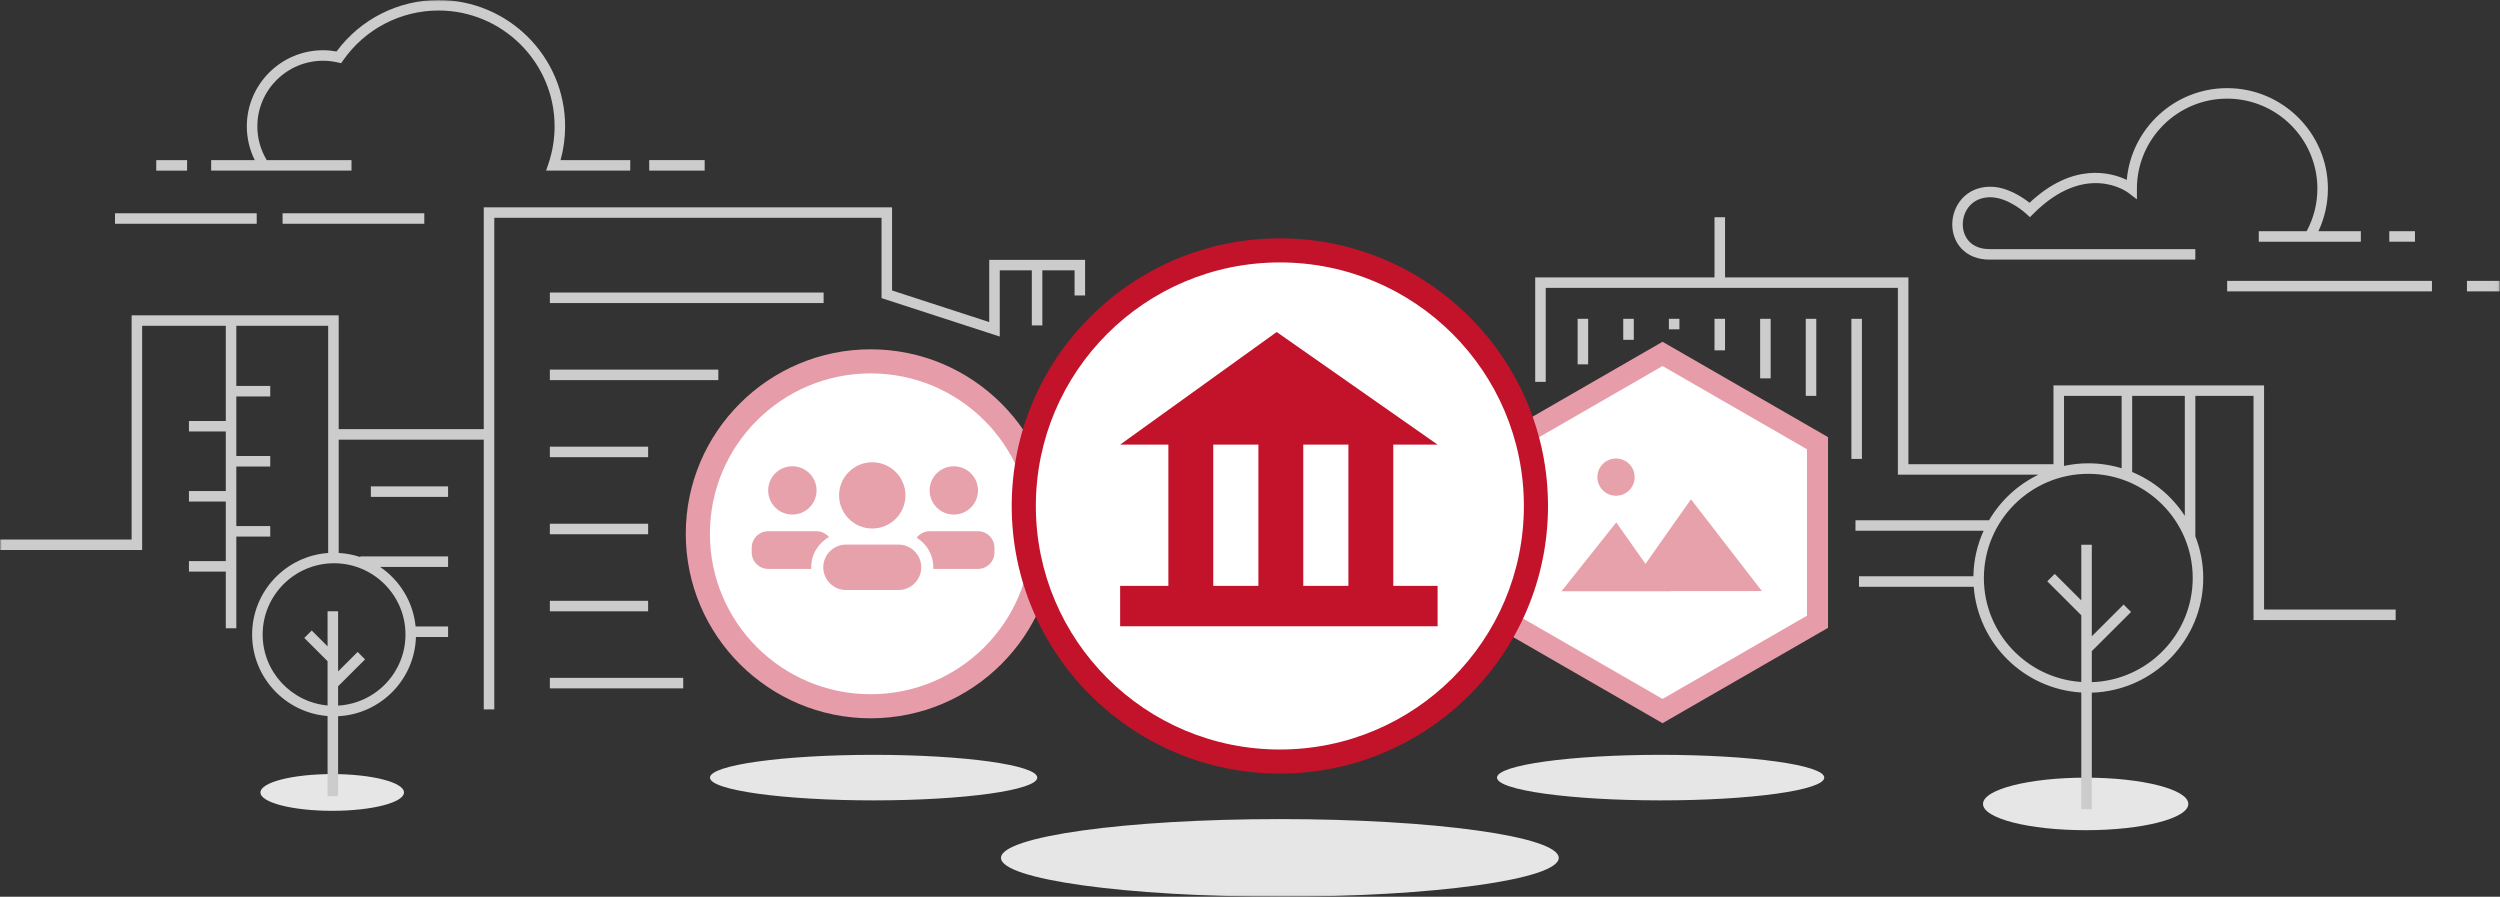 <svg xmlns="http://www.w3.org/2000/svg" xmlns:xlink="http://www.w3.org/1999/xlink" width="736" height="264" version="1.1" viewBox="0 0 736 264"><rect x="0" y="0" width="736" height="264" fill="#333333" stroke="none"/><title>Page 1</title><desc>Created with Sketch.</desc><defs><polygon id="path-1" points="0 263.99 735.952 263.99 735.952 0 0 0"/></defs><g id="Issuer" fill="none" fill-rule="evenodd" stroke="none" stroke-width="1"><g id="HD---Issuer---Empty" transform="translate(-331, -280)"><g id="Place-Holder-Image" transform="translate(331, 232)"><g id="Page-1" transform="translate(0, 48)"><path id="Fill-1" fill="#E6E6E6" d="M644.243,236.675 C644.243,240.947 630.711,244.41 614.02,244.41 C597.328,244.41 583.797,240.947 583.797,236.675 C583.797,232.404 597.328,228.941 614.02,228.941 C630.711,228.941 644.243,232.404 644.243,236.675 L644.243,236.675 Z"/><path id="Fill-3" fill="#E6E6E6" d="M118.936,233.298 C118.936,236.284 109.477,238.705 97.807,238.705 C86.138,238.705 76.677,236.284 76.677,233.298 C76.677,230.311 86.138,227.891 97.807,227.891 C109.477,227.891 118.936,230.311 118.936,233.298"/><mask id="mask-2" fill="#fff"><use xlink:href="#path-1"/></mask><polygon id="Fill-5" fill="#CCC" points="161.879 111.906 211.476 111.906 211.476 108.812 161.879 108.812" mask="url(#mask-2)"/><polygon id="Fill-7" fill="#CCC" points="161.879 134.594 190.811 134.594 190.811 131.5 161.879 131.5" mask="url(#mask-2)"/><polygon id="Fill-8" fill="#CCC" points="161.879 157.281 190.811 157.281 190.811 154.187 161.879 154.187" mask="url(#mask-2)"/><polygon id="Fill-9" fill="#CCC" points="161.879 179.97 190.811 179.97 190.811 176.876 161.879 176.876" mask="url(#mask-2)"/><polygon id="Fill-10" fill="#CCC" points="161.879 202.657 201.143 202.657 201.143 199.563 161.879 199.563" mask="url(#mask-2)"/><polygon id="Fill-11" fill="#FFF" points="489.454 209.332 443.837 183.047 443.837 130.477 489.454 104.191 535.071 130.477 535.071 183.047" mask="url(#mask-2)"/><path id="Fill-12" fill="#E79DA9" d="M446.938,181.261 L489.453,205.76 L531.97,181.261 L531.97,132.263 L489.453,107.764 L446.938,132.263 L446.938,181.261 Z M489.453,212.905 L440.738,184.833 L440.738,128.691 L489.453,100.619 L538.17,128.691 L538.17,184.833 L489.453,212.905 Z" mask="url(#mask-2)"/><polygon id="Fill-13" fill="#E7A1AA" points="518.7 174.006 497.819 146.991 484.429 166 475.831 153.793 459.701 174.062 491.961 174.062 491.922 174.006" mask="url(#mask-2)"/><path id="Fill-14" fill="#E7A1AA" d="M481.246,140.467 C481.246,143.494 478.788,145.947 475.755,145.947 C472.723,145.947 470.265,143.494 470.265,140.467 C470.265,137.441 472.723,134.987 475.755,134.987 C478.788,134.987 481.246,137.441 481.246,140.467" mask="url(#mask-2)"/><path id="Fill-15" fill="#FFF" d="M256.315,207.923 C228.265,207.923 205.445,185.148 205.445,157.153 C205.445,129.158 228.265,106.383 256.315,106.383 C284.364,106.383 307.184,129.158 307.184,157.153 C307.184,185.148 284.364,207.923 256.315,207.923" mask="url(#mask-2)"/><path id="Fill-16" fill="#E79DA9" d="M256.315,102.838 C226.307,102.838 201.893,127.203 201.893,157.153 C201.893,187.102 226.307,211.468 256.315,211.468 C286.323,211.468 310.736,187.102 310.736,157.153 C310.736,127.203 286.323,102.838 256.315,102.838 M256.315,109.929 C282.447,109.929 303.631,131.071 303.631,157.153 C303.631,183.234 282.447,204.377 256.315,204.377 C230.183,204.377 208.999,183.234 208.999,157.153 C208.999,131.071 230.183,109.929 256.315,109.929" mask="url(#mask-2)"/><path id="Fill-17" fill="#E6E6E6" d="M458.892,252.565 C458.892,258.874 422.134,263.989 376.791,263.989 C331.447,263.989 294.69,258.874 294.69,252.565 C294.69,246.256 331.447,241.141 376.791,241.141 C422.134,241.141 458.892,246.256 458.892,252.565" mask="url(#mask-2)"/><path id="Fill-18" fill="#E6E6E6" d="M305.366,228.928 C305.366,232.631 283.797,235.631 257.191,235.631 C230.585,235.631 209.016,232.631 209.016,228.928 C209.016,225.226 230.585,222.225 257.191,222.225 C283.797,222.225 305.366,225.226 305.366,228.928" mask="url(#mask-2)"/><path id="Fill-19" fill="#E6E6E6" d="M537.065,228.928 C537.065,232.631 515.497,235.631 488.891,235.631 C462.285,235.631 440.716,232.631 440.716,228.928 C440.716,225.226 462.285,222.225 488.891,222.225 C515.497,222.225 537.065,225.226 537.065,228.928" mask="url(#mask-2)"/><path id="Fill-20" fill="#E7A1AA" d="M287.926,144.38 C287.926,148.306 284.737,151.488 280.804,151.488 C276.871,151.488 273.682,148.306 273.682,144.38 C273.682,140.454 276.871,137.273 280.804,137.273 C284.737,137.273 287.926,140.454 287.926,144.38" mask="url(#mask-2)"/><path id="Fill-21" fill="#E7A1AA" d="M240.394,144.38 C240.394,148.306 237.205,151.488 233.272,151.488 C229.339,151.488 226.15,148.306 226.15,144.38 C226.15,140.454 229.339,137.273 233.272,137.273 C237.205,137.273 240.394,140.454 240.394,144.38" mask="url(#mask-2)"/><path id="Fill-22" fill="#E7A1AA" d="M238.816,167.013 C238.816,163.191 240.93,159.857 244.048,158.099 C243.158,157.065 241.854,156.393 240.388,156.393 L226.156,156.393 C223.489,156.393 221.307,158.571 221.307,161.233 L221.307,162.646 C221.307,165.309 223.489,167.486 226.156,167.486 L238.84,167.486 C238.832,167.328 238.816,167.172 238.816,167.013" mask="url(#mask-2)"/><path id="Fill-23" fill="#E7A1AA" d="M287.92,156.393 L273.688,156.393 C272.13,156.393 270.753,157.148 269.864,158.297 C272.803,160.098 274.772,163.326 274.772,167.013 C274.772,167.173 274.756,167.328 274.749,167.486 L287.92,167.486 C290.587,167.486 292.769,165.309 292.769,162.646 L292.769,161.233 C292.769,158.571 290.587,156.393 287.92,156.393" mask="url(#mask-2)"/><path id="Fill-24" fill="#E7A1AA" d="M256.794,155.594 C251.407,155.594 247.024,151.219 247.024,145.842 C247.024,140.465 251.407,136.091 256.794,136.091 C262.182,136.091 266.565,140.465 266.565,145.842 C266.565,151.219 262.182,155.594 256.794,155.594" mask="url(#mask-2)"/><path id="Fill-25" fill="#FFF" d="M376.791,224.201 C335.22,224.201 301.399,190.446 301.399,148.957 C301.399,107.467 335.22,73.713 376.791,73.713 C418.361,73.713 452.182,107.467 452.182,148.957 C452.182,190.446 418.361,224.201 376.791,224.201" mask="url(#mask-2)"/><path id="Fill-26" fill="#C2132B" d="M376.791,70.167 C333.261,70.167 297.847,105.511 297.847,148.957 C297.847,192.401 333.261,227.747 376.791,227.747 C420.32,227.747 455.735,192.401 455.735,148.957 C455.735,105.511 420.32,70.167 376.791,70.167 M376.791,77.258 C416.466,77.258 448.63,109.359 448.63,148.957 C448.63,188.555 416.466,220.656 376.791,220.656 C337.115,220.656 304.952,188.555 304.952,148.957 C304.952,109.359 337.115,77.258 376.791,77.258" mask="url(#mask-2)"/><path id="Fill-27" fill="#C2132B" d="M357.182,172.486 L370.469,172.486 L370.469,130.897 L357.182,130.897 L357.182,172.486 Z M383.682,172.486 L396.969,172.486 L396.969,130.897 L383.682,130.897 L383.682,172.486 Z M410.183,130.897 L423.23,130.897 L375.854,97.74 L329.768,130.897 L343.969,130.897 L343.969,172.486 L329.768,172.486 L329.768,184.368 L423.23,184.368 L423.23,172.486 L410.183,172.486 L410.183,130.897 Z" mask="url(#mask-2)"/><polygon id="Fill-28" fill="#CCC" points="504.751 83.203 507.851 83.203 507.851 63.953 504.751 63.953" mask="url(#mask-2)"/><polygon id="Fill-29" fill="#CCC" points="55.624 147.656 67.162 147.656 67.162 144.563 55.624 144.563" mask="url(#mask-2)"/><polygon id="Fill-30" fill="#CCC" points="68.023 157.969 79.562 157.969 79.562 154.875 68.023 154.875" mask="url(#mask-2)"/><polygon id="Fill-31" fill="#CCC" points="55.624 168.281 67.162 168.281 67.162 165.188 55.624 165.188" mask="url(#mask-2)"/><path id="Fill-32" fill="#CCC" d="M579.73,71.085 C578.512,69.795 577.843,68.009 577.843,66.057 C577.843,62.086 580.616,58.068 585.919,58.068 C591.258,58.068 596.459,62.867 596.511,62.917 L597.608,63.94 L598.667,62.882 C614.001,47.58 626.113,56.4 626.616,56.78 L629.109,58.689 L629.109,55.552 C629.109,40.933 641.025,29.04 655.673,29.04 C670.32,29.04 682.237,40.933 682.237,55.552 C682.237,59.932 681.141,64.234 679.081,68.065 L664.984,68.065 L664.984,71.158 L695.032,71.158 L695.032,68.065 L682.548,68.065 C684.37,64.165 685.337,59.892 685.337,55.552 C685.337,39.228 672.029,25.946 655.673,25.946 C640.192,25.946 627.443,37.845 626.122,52.959 C621.421,50.73 610.283,47.673 597.501,59.7 C595.448,58.075 590.88,54.974 585.919,54.974 C578.66,54.974 574.743,60.684 574.743,66.057 C574.743,68.8 575.711,71.339 577.471,73.205 C579.46,75.314 582.305,76.429 585.701,76.429 L646.302,76.429 L646.302,73.335 L585.701,73.335 C583.182,73.335 581.117,72.557 579.73,71.085" mask="url(#mask-2)"/><polygon id="Fill-33" fill="#CCC" points="703.408 71.158 710.964 71.158 710.964 68.065 703.408 68.065" mask="url(#mask-2)"/><polygon id="Fill-34" fill="#CCC" points="655.673 85.781 715.962 85.781 715.962 82.688 655.673 82.688" mask="url(#mask-2)"/><polygon id="Fill-35" fill="#CCC" points="726.27 85.781 735.952 85.781 735.952 82.688 726.27 82.688" mask="url(#mask-2)"/><path id="Fill-36" fill="#CCC" d="M165.028,47.137 C165.921,43.916 166.372,40.585 166.372,37.204 C166.372,16.69 149.65,0.001 129.096,0.001 C117.246,0.001 106.103,5.646 99.08,15.153 C97.748,14.912 96.42,14.79 95.121,14.79 C82.739,14.79 72.664,24.845 72.664,37.204 C72.664,40.68 73.472,44.062 74.999,47.136 L62.166,47.136 L62.166,50.23 L103.484,50.23 L103.484,47.136 L78.529,47.136 C76.725,44.14 75.764,40.728 75.764,37.204 C75.764,26.551 84.448,17.884 95.121,17.884 C96.52,17.884 97.964,18.05 99.413,18.378 L100.431,18.608 L101.028,17.752 C107.426,8.574 117.918,3.095 129.096,3.095 C147.941,3.095 163.273,18.395 163.273,37.204 C163.273,40.965 162.663,44.66 161.462,48.186 L160.766,50.231 L185.546,50.231 L185.546,47.137 L165.028,47.137 Z" mask="url(#mask-2)"/><polygon id="Fill-37" fill="#CCC" points="83.195 65.879 124.913 65.879 124.913 62.786 83.195 62.786" mask="url(#mask-2)"/><polygon id="Fill-38" fill="#CCC" points="33.856 65.879 75.574 65.879 75.574 62.786 33.856 62.786" mask="url(#mask-2)"/><polygon id="Fill-39" fill="#CCC" points="45.996 50.238 55.081 50.238 55.081 47.145 45.996 47.145" mask="url(#mask-2)"/><polygon id="Fill-40" fill="#CCC" points="191.127 50.227 207.45 50.227 207.45 47.133 191.127 47.133" mask="url(#mask-2)"/><path id="Fill-41" fill="#E7A1AA" d="M249.069,173.701 L264.519,173.701 C268.205,173.701 271.22,170.691 271.22,167.013 C271.22,163.334 268.205,160.325 264.519,160.325 L249.069,160.325 C245.383,160.325 242.368,163.334 242.368,167.013 C242.368,170.691 245.383,173.701 249.069,173.701" mask="url(#mask-2)"/><path id="Fill-42" fill="#CCC" d="M643.21,151.866 C639.46,146.088 633.994,141.521 627.534,138.892 L627.711,138.892 L627.711,116.548 L643.21,116.548 L643.21,151.866 Z M615.828,200.827 L615.828,191.696 L627.386,180.161 L625.194,177.974 L615.828,187.321 L615.828,160.376 L612.729,160.376 L612.729,176.751 L604.913,168.95 L602.72,171.137 L612.729,181.126 L612.729,200.775 C596.74,199.71 584.055,186.396 584.055,170.173 C584.055,153.255 597.845,139.493 614.795,139.493 C631.745,139.493 645.535,153.255 645.535,170.173 C645.535,186.744 632.301,200.279 615.828,200.827 L615.828,200.827 Z M607.644,116.548 L624.611,116.548 L624.611,137.852 C621.503,136.911 618.208,136.399 614.795,136.399 C612.341,136.399 609.95,136.667 607.644,137.164 L607.644,116.548 Z M666.54,179.454 L666.54,113.454 L604.544,113.454 L604.544,136.657 L561.836,136.657 L561.836,81.657 L451.965,81.657 L451.965,112.423 L455.065,112.423 L455.065,84.751 L558.736,84.751 L558.736,139.751 L600.106,139.751 C594.035,142.682 588.976,147.376 585.582,153.157 L546.254,153.157 L546.254,156.251 L583.977,156.251 C582.11,160.351 581.041,164.884 580.969,169.657 L547.287,169.657 L547.287,172.751 L581.064,172.751 C582.338,189.492 595.885,202.859 612.729,203.877 L612.729,238.235 L615.828,238.235 L615.828,203.92 C634.011,203.372 648.635,188.449 648.635,170.173 C648.635,165.841 647.805,161.703 646.31,157.895 L646.31,116.548 L663.44,116.548 L663.44,182.548 L705.288,182.548 L705.288,179.454 L666.54,179.454 Z" mask="url(#mask-2)"/><polygon id="Fill-43" fill="#CCC" points="545.049 135.109 548.149 135.109 548.149 93.859 545.049 93.859" mask="url(#mask-2)"/><polygon id="Fill-44" fill="#CCC" points="531.616 116.547 534.716 116.547 534.716 93.859 531.616 93.859" mask="url(#mask-2)"/><polygon id="Fill-45" fill="#CCC" points="518.184 111.39 521.284 111.39 521.284 93.859 518.184 93.859" mask="url(#mask-2)"/><polygon id="Fill-46" fill="#CCC" points="504.751 103.14 507.851 103.14 507.851 93.859 504.751 93.859" mask="url(#mask-2)"/><polygon id="Fill-47" fill="#CCC" points="491.319 96.953 494.419 96.953 494.419 93.859 491.319 93.859" mask="url(#mask-2)"/><polygon id="Fill-48" fill="#CCC" points="477.886 100.047 480.986 100.047 480.986 93.859 477.886 93.859" mask="url(#mask-2)"/><polygon id="Fill-49" fill="#CCC" points="464.454 107.265 467.554 107.265 467.554 93.859 464.454 93.859" mask="url(#mask-2)"/><polygon id="Fill-50" fill="#CCC" points="109.182 146.282 131.914 146.282 131.914 143.188 109.182 143.188" mask="url(#mask-2)"/><polygon id="Fill-51" fill="#CCC" points="161.879 89.219 242.474 89.219 242.474 86.125 161.879 86.125" mask="url(#mask-2)"/><path id="Fill-52" fill="#CCC" d="M119.373,186.805 C119.373,197.974 110.575,207.108 99.537,207.728 L99.537,202.044 L107.481,194.117 L105.289,191.93 L99.537,197.67 L99.537,179.956 L96.437,179.956 L96.437,190.28 L91.769,185.622 L89.577,187.809 L96.437,194.655 L96.437,207.692 C85.739,206.723 77.325,197.731 77.325,186.805 C77.325,175.235 86.757,165.822 98.349,165.822 C109.941,165.822 119.373,175.235 119.373,186.805 L119.373,186.805 Z M291.23,76.501 L291.23,94.822 L262.623,85.518 L262.623,61.032 L142.419,61.032 L142.419,126.345 L99.711,126.345 L99.711,92.829 L38.748,92.829 L38.748,158.829 L0,158.829 L0,161.923 L41.848,161.923 L41.848,95.923 L66.474,95.923 L66.474,123.939 L55.624,123.939 L55.624,127.032 L66.474,127.032 L66.474,184.954 L69.573,184.954 L69.573,137.345 L79.562,137.345 L79.562,134.251 L69.573,134.251 L69.573,116.72 L79.562,116.72 L79.562,113.626 L69.573,113.626 L69.573,95.923 L96.611,95.923 L96.611,127.891 L96.611,129.438 L96.611,162.798 C84.118,163.69 74.225,174.113 74.225,186.805 C74.225,199.438 84.027,209.823 96.437,210.8 L96.437,234.389 L99.537,234.389 L99.537,210.851 C112.048,210.243 122.079,200.077 122.454,187.532 L131.915,187.532 L131.915,184.438 L122.355,184.438 C121.64,177.161 117.666,170.825 111.913,166.907 L131.915,166.907 L131.915,163.813 L106.083,163.813 L106.083,164.005 C104.065,163.321 101.925,162.911 99.711,162.785 L99.711,129.438 L142.419,129.438 L142.419,208.845 L145.519,208.845 L145.519,129.438 L145.519,127.891 L145.519,64.126 L259.523,64.126 L259.523,87.763 L294.33,99.084 L294.33,79.595 L303.766,79.595 L303.766,95.798 L306.865,95.798 L306.865,79.595 L316.353,79.595 L316.353,86.985 L319.453,86.985 L319.453,76.501 L291.23,76.501 Z" mask="url(#mask-2)"/></g></g></g></g></svg>